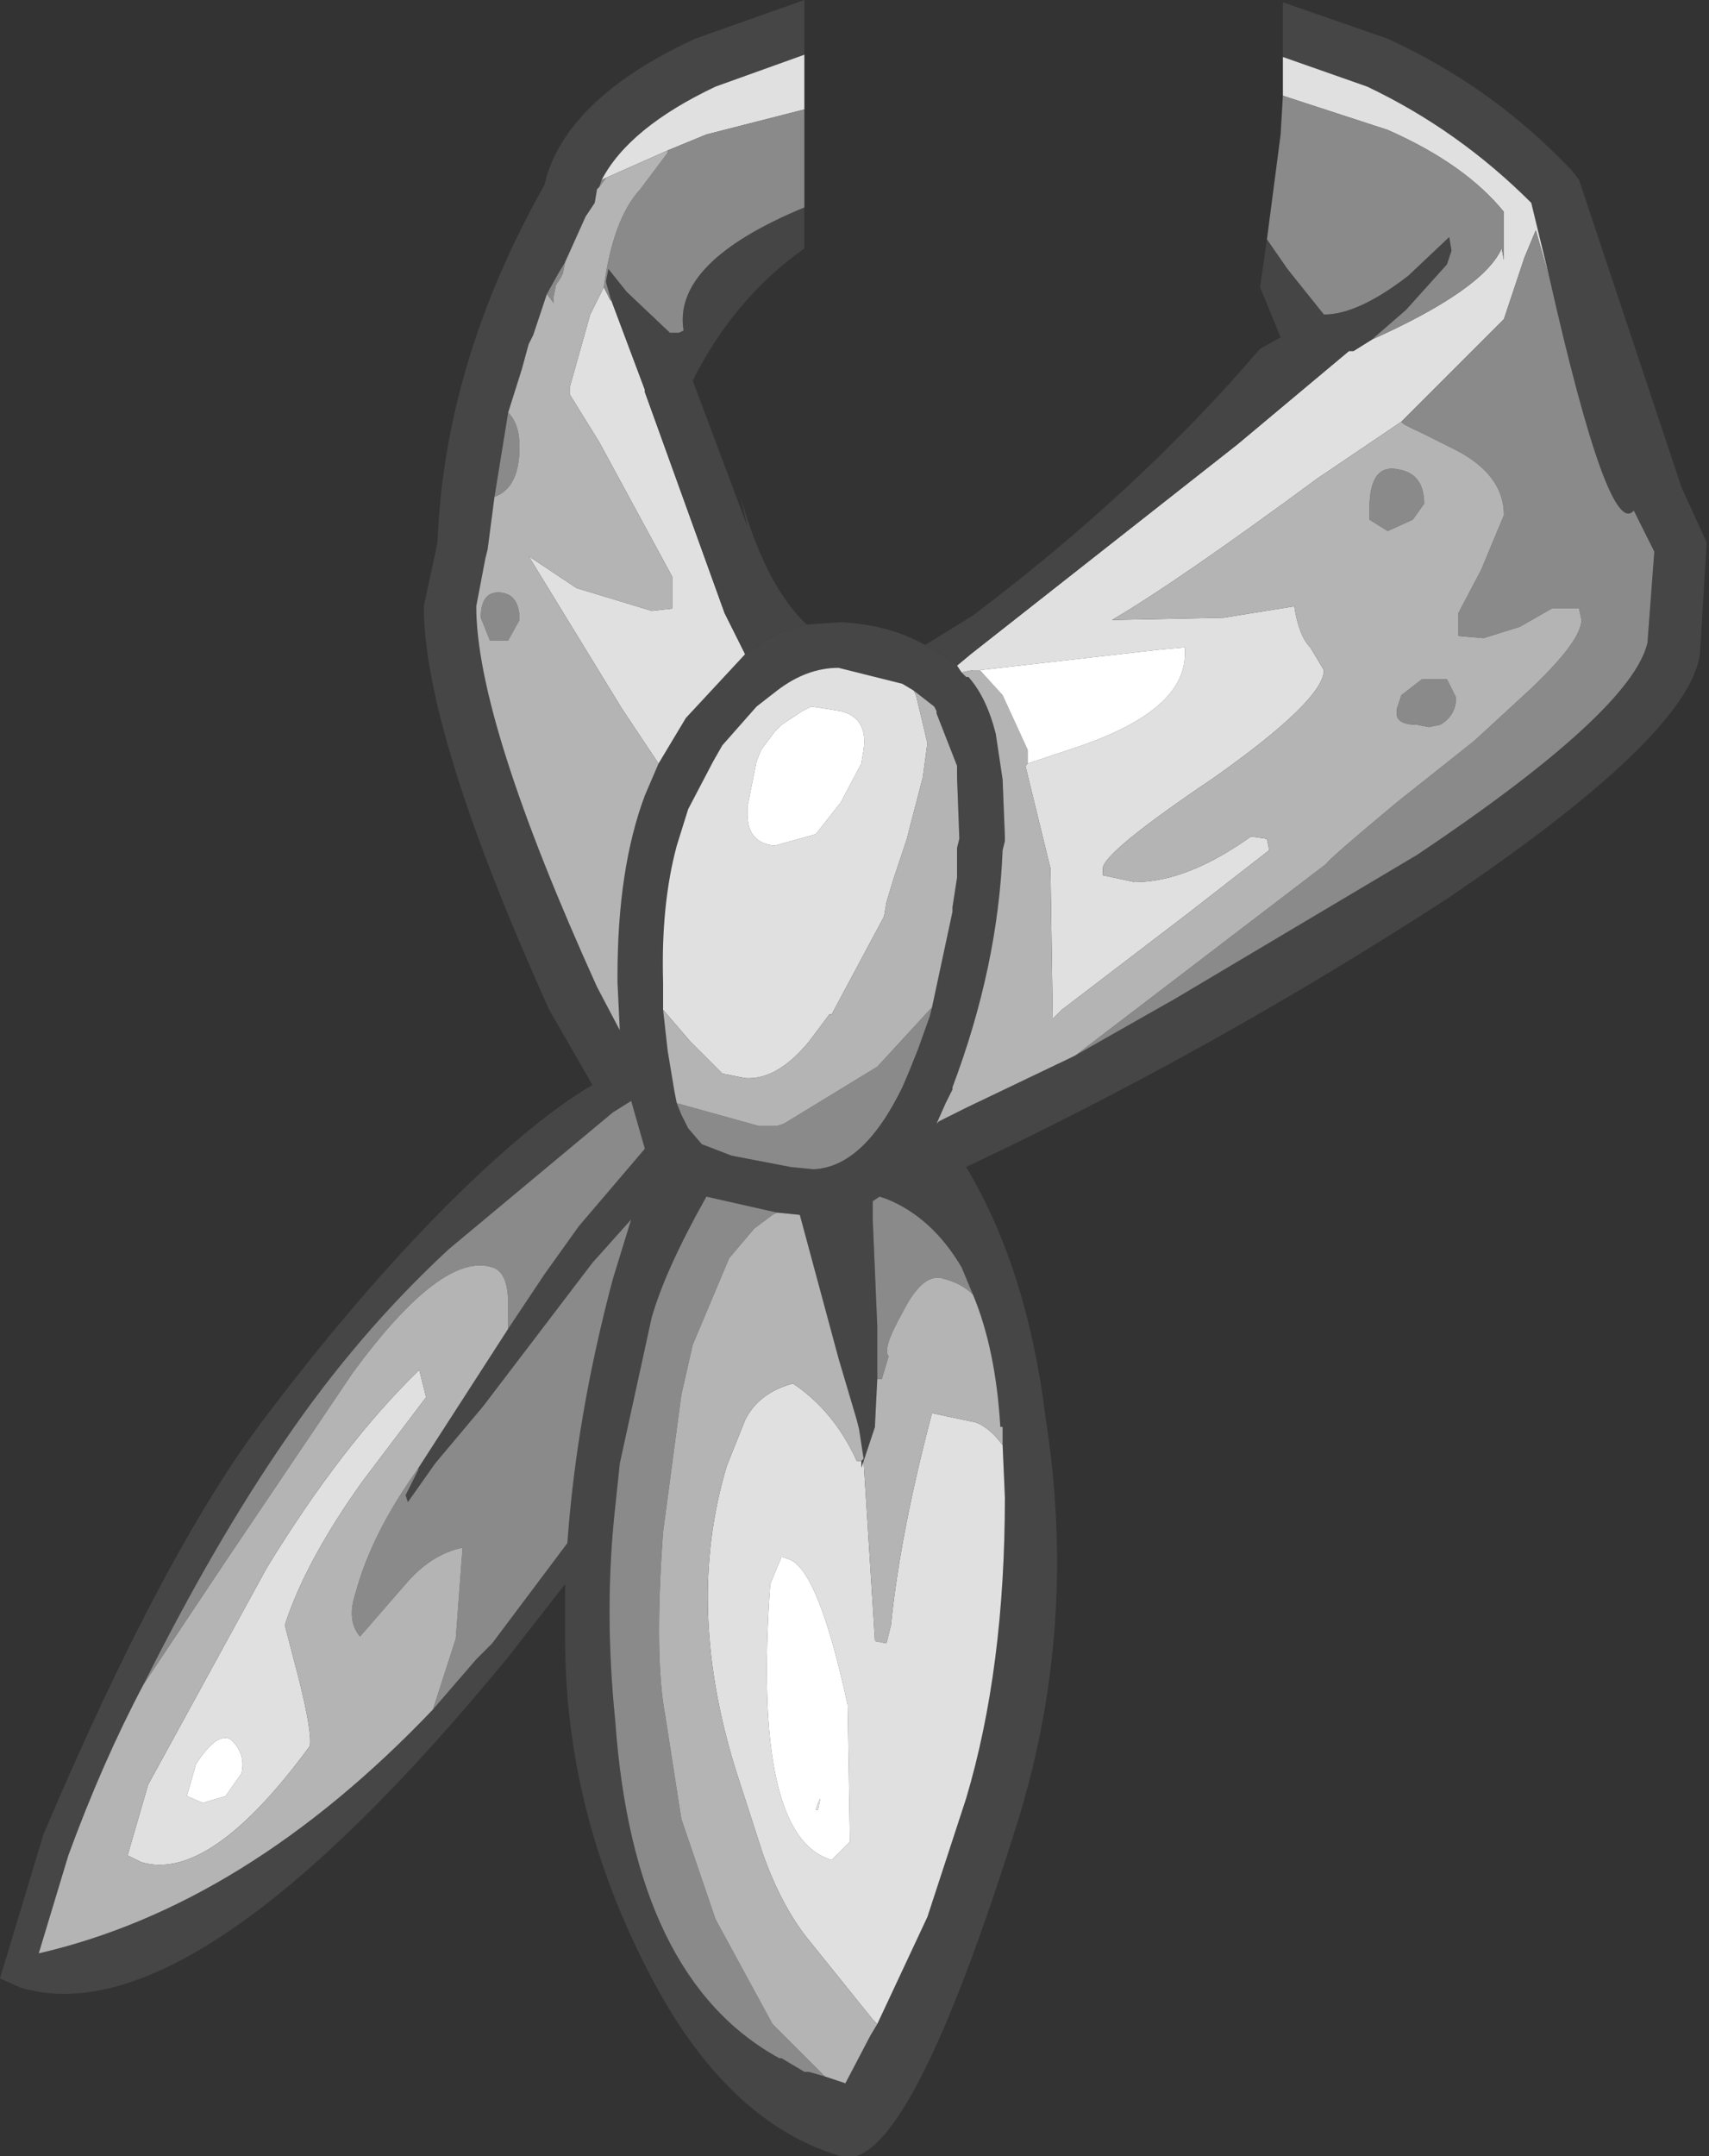 <?xml version="1.0" encoding="UTF-8" standalone="no"?>
<svg xmlns:ffdec="https://www.free-decompiler.com/flash" xmlns:xlink="http://www.w3.org/1999/xlink" ffdec:objectType="shape" height="47.3px" width="37.5px" xmlns="http://www.w3.org/2000/svg">
  <rect width="100%" height="100%" fill="#333333" stroke="none"/>
  <g transform="matrix(1.0, 0.0, 0.0, 1.0, 16.55, 10.2)">
    <path d="M1.15 3.5 L1.9 3.45 Q2.95 3.5 3.75 3.95 4.1 4.1 4.45 4.4 L4.55 4.55 4.65 4.65 4.7 4.65 Q5.1 5.1 5.3 5.9 L5.45 6.9 5.5 8.15 5.5 8.25 5.45 8.45 Q5.35 11.0 4.35 13.65 L4.35 13.7 4.2 14.0 4.0 14.45 4.05 14.4 4.65 14.1 6.95 13.0 7.05 12.95 7.4 12.75 9.25 11.7 14.55 8.55 Q19.25 5.4 19.6 3.9 L19.75 1.9 19.35 1.1 19.3 1.0 Q18.75 1.65 17.45 -4.1 L17.05 -5.75 Q15.45 -7.35 13.45 -8.3 L11.6 -8.95 11.6 -10.15 13.9 -9.35 Q16.2 -8.3 17.95 -6.45 L18.1 -6.25 20.35 0.5 20.9 1.7 20.75 4.15 Q20.5 5.95 15.15 9.55 10.05 12.85 4.65 15.4 6.0 17.65 6.4 20.95 7.1 25.45 5.8 29.7 3.35 37.55 1.9 37.1 -0.65 36.35 -2.35 33.0 -4.15 29.5 -4.15 25.75 L-4.15 24.55 -5.4 26.15 Q-12.3 34.55 -16.1 33.4 L-16.55 33.2 -15.6 30.05 Q-12.95 23.8 -10.7 20.85 -8.5 17.95 -6.45 15.95 -4.75 14.3 -3.55 13.6 L-4.5 11.95 Q-7.25 5.85 -7.25 3.1 L-6.95 1.7 Q-6.8 -2.25 -4.6 -6.15 L-4.55 -6.35 Q-4.0 -8.1 -1.3 -9.35 L1.1 -10.2 1.1 -9.0 -0.85 -8.3 Q-2.75 -7.4 -3.35 -6.25 L-3.4 -6.1 -3.45 -6.05 -3.5 -5.75 -3.7 -5.45 -4.15 -4.45 -4.3 -4.2 -4.55 -3.75 -4.85 -2.85 -4.95 -2.65 -5.1 -2.1 -5.4 -1.15 -5.7 0.7 -5.85 1.85 -5.9 2.05 -6.1 3.1 Q-6.1 5.6 -3.45 11.45 L-2.95 12.4 -3.0 11.35 -3.0 11.2 Q-3.0 8.85 -2.4 7.25 L-2.1 6.55 -1.5 5.55 -0.2 4.15 Q0.45 3.65 1.15 3.5 M3.5 4.95 L3.25 4.8 1.85 4.45 Q1.15 4.45 0.5 4.95 L0.05 5.3 -0.7 6.15 -0.9 6.5 -1.45 7.55 -1.7 8.35 Q-2.05 9.65 -2.0 11.35 L-2.0 11.95 -1.9 12.85 -1.85 13.15 -1.75 13.75 -1.7 14.0 -1.6 14.25 -1.45 14.55 -1.15 14.9 -0.5 15.15 0.8 15.4 1.3 15.45 Q2.4 15.4 3.25 13.65 L3.4 13.3 3.6 12.8 3.85 12.1 3.9 11.9 3.85 11.95 3.9 11.9 4.35 9.8 4.35 9.7 4.45 9.05 4.45 8.4 4.5 8.2 4.45 6.85 4.45 6.6 4.0 5.45 4.0 5.4 3.95 5.3 3.5 4.95 M1.55 35.35 L2.0 35.5 2.55 34.45 2.7 34.2 3.8 31.85 4.65 29.25 Q5.5 26.4 5.5 22.65 L5.45 21.5 5.45 21.1 5.4 21.1 Q5.3 19.4 4.8 18.2 L4.55 17.6 Q3.9 16.5 2.9 16.1 L2.75 16.05 2.6 16.15 2.6 16.55 2.7 18.9 2.7 20.05 2.65 21.05 2.65 21.1 2.4 21.85 2.35 22.0 2.35 21.85 2.4 21.8 2.3 21.15 2.25 20.95 1.85 19.6 1.0 16.45 0.5 16.4 -1.05 16.05 Q-1.95 17.65 -2.25 18.7 L-2.95 21.9 -3.05 22.85 Q-3.3 25.1 -3.05 27.55 -2.65 33.2 0.55 34.95 L0.6 34.95 1.1 35.25 1.2 35.25 1.55 35.35 M-5.4 18.95 L-4.7 17.9 -4.6 17.75 -3.85 16.7 -2.4 15.0 -2.7 13.95 -3.1 14.2 -6.7 17.2 Q-8.7 19.05 -10.3 21.4 -11.85 23.65 -13.4 26.75 -14.3 28.45 -15.05 30.5 L-15.7 32.65 Q-11.15 31.6 -7.05 27.3 L-6.1 26.2 -5.75 25.85 -4.1 23.65 Q-3.9 20.85 -3.1 17.85 L-2.7 16.55 -3.55 17.5 -5.95 20.65 -7.0 21.9 -7.6 22.75 -7.65 22.6 -7.6 22.5 -7.35 22.0 -7.4 22.05 -5.4 18.95" fill="#464646" fill-rule="evenodd" stroke="none"/>
    <path d="M1.1 -7.8 L-1.05 -7.25 -1.9 -6.9 -3.25 -6.3 -3.35 -6.25 Q-2.75 -7.4 -0.85 -8.3 L1.1 -9.0 1.1 -7.8 M-3.3 -3.9 L-3.15 -3.6 -3.15 -3.65 -2.4 -1.65 -2.4 -1.6 -0.65 3.25 -0.2 4.15 -1.5 5.55 -2.1 6.55 -2.9 5.35 -4.95 2.0 -3.9 2.7 -2.25 3.2 -1.8 3.15 -1.8 2.45 -3.4 -0.5 -4.05 -1.55 -4.05 -1.7 -3.6 -3.3 -3.3 -3.9 M11.6 -8.1 L11.6 -8.95 13.45 -8.3 Q15.45 -7.35 17.05 -5.75 L17.45 -4.1 17.15 -5.15 16.9 -4.55 16.45 -3.2 15.3 -2.05 14.2 -0.95 12.35 0.3 Q9.3 2.55 7.85 3.4 L10.3 3.35 11.85 3.1 Q11.95 3.75 12.2 4.0 L12.5 4.5 Q12.5 5.15 10.1 6.85 7.65 8.5 7.65 8.85 L7.65 9.0 8.35 9.15 Q9.5 9.15 10.9 8.15 L11.25 8.2 11.3 8.45 9.5 9.85 6.75 11.95 6.55 12.15 6.5 8.85 5.95 6.6 6.0 6.55 7.05 6.2 Q9.45 5.4 9.45 4.15 L9.45 4.0 8.9 4.05 4.95 4.5 4.8 4.5 4.55 4.55 4.45 4.4 4.75 4.15 10.6 -0.45 13.05 -2.5 13.15 -2.5 13.55 -2.75 Q16.0 -3.85 16.4 -4.75 L16.45 -4.5 16.45 -5.55 Q15.6 -6.6 13.9 -7.35 L11.6 -8.1 M1.6 5.35 L1.25 5.3 1.05 5.4 0.6 5.7 0.45 5.85 0.15 6.25 0.05 6.5 -0.15 7.5 -0.15 7.65 Q-0.15 8.3 0.45 8.35 L1.35 8.1 1.9 7.4 2.35 6.55 2.4 6.25 Q2.5 5.55 1.9 5.4 L1.6 5.35 M-2.0 11.95 L-2.0 11.35 Q-2.05 9.65 -1.7 8.35 L-1.45 7.55 -0.9 6.5 -0.7 6.15 0.05 5.3 0.5 4.95 Q1.15 4.45 1.85 4.45 L3.25 4.8 3.5 4.95 3.55 5.05 3.8 6.1 3.7 6.85 3.4 8.0 3.35 8.2 3.05 9.1 2.9 9.6 2.85 9.9 1.7 12.05 1.65 12.05 1.2 12.65 Q0.5 13.5 -0.2 13.45 L-0.7 13.35 -1.4 12.65 -2.0 11.95 M2.7 34.2 L2.6 34.1 1.15 32.3 Q0.6 31.6 0.2 30.5 L-0.35 28.8 Q-1.55 25.1 -0.6 21.95 L-0.2 20.95 Q0.1 20.35 0.85 20.15 1.75 20.75 2.25 21.85 L2.35 21.85 2.35 22.0 2.4 21.85 2.65 25.8 2.9 25.85 3.0 25.45 Q3.2 23.45 3.9 20.8 L4.85 21.0 Q5.15 21.1 5.45 21.5 L5.5 22.65 Q5.5 26.4 4.65 29.25 L3.8 31.85 2.7 34.2 M1.45 29.25 L1.4 29.5 1.35 29.5 1.4 29.35 1.45 29.25 M0.75 24.0 L0.6 23.95 0.35 24.55 Q-0.05 30.1 1.7 30.6 L2.1 30.2 2.05 27.2 Q1.4 24.2 0.75 24.0 M-7.35 19.85 L-7.2 20.45 -8.6 22.3 Q-9.85 24.05 -10.3 25.45 L-10.0 26.6 Q-9.7 27.8 -9.75 28.1 -11.95 31.1 -13.45 30.65 L-13.75 30.5 -13.3 28.95 -10.7 24.2 Q-9.05 21.5 -7.35 19.85 M-11.25 28.7 Q-11.15 28.25 -11.5 27.95 -11.8 27.8 -12.25 28.5 L-12.45 29.2 -12.1 29.35 -11.6 29.2 -11.25 28.7" fill="#e0e0e0" fill-rule="evenodd" stroke="none"/>
    <path d="M-3.15 -3.65 L-3.25 -4.0 -3.25 -4.05 -3.2 -4.3 -2.8 -3.8 -1.85 -2.9 -1.75 -2.9 -1.65 -2.9 -1.55 -2.95 Q-1.8 -4.45 1.1 -5.65 L1.1 -4.75 Q-0.45 -3.65 -1.35 -1.85 L-0.15 1.35 -0.3 0.7 Q0.25 2.65 1.15 3.5 0.45 3.65 -0.2 4.15 L-0.65 3.25 -2.4 -1.6 -2.4 -1.65 -3.15 -3.65 M3.75 3.95 L4.8 3.3 Q8.45 0.55 11.1 -2.55 L11.55 -2.8 11.1 -3.9 11.25 -4.95 11.7 -4.3 12.5 -3.3 Q13.25 -3.3 14.35 -4.15 L15.25 -5.0 15.3 -4.7 15.2 -4.4 14.3 -3.4 13.55 -2.75 13.15 -2.5 13.05 -2.5 10.6 -0.45 4.75 4.15 4.45 4.4 Q4.1 4.1 3.75 3.95" fill="#454545" fill-rule="evenodd" stroke="none"/>
    <path d="M1.1 -7.8 L1.1 -5.65 Q-1.8 -4.45 -1.55 -2.95 L-1.65 -2.9 -1.75 -2.9 -1.85 -2.9 -2.8 -3.8 -3.2 -4.3 -3.25 -4.05 -3.25 -4.0 -3.15 -3.65 -3.15 -3.6 -3.3 -3.9 Q-3.1 -5.4 -2.5 -6.05 L-1.9 -6.85 -1.9 -6.9 -1.05 -7.25 1.1 -7.8 M11.25 -4.95 L11.55 -7.25 11.6 -8.1 13.9 -7.35 Q15.6 -6.6 16.45 -5.55 L16.45 -4.5 16.4 -4.75 Q16.0 -3.85 13.55 -2.75 L14.3 -3.4 15.2 -4.4 15.3 -4.7 15.25 -5.0 14.35 -4.15 Q13.25 -3.3 12.5 -3.3 L11.7 -4.3 11.25 -4.95 M14.2 -0.95 L15.3 -2.05 16.45 -3.2 16.9 -4.55 17.15 -5.15 17.45 -4.1 Q18.75 1.65 19.3 1.0 L19.35 1.1 19.75 1.9 19.6 3.9 Q19.25 5.4 14.55 8.55 L9.25 11.7 7.4 12.75 7.05 12.95 12.55 8.75 Q12.6 8.65 14.1 7.4 L15.8 6.05 17.05 4.9 Q18.15 3.85 18.15 3.4 L18.1 3.15 17.5 3.15 16.8 3.55 16.0 3.8 15.45 3.75 15.45 3.25 15.95 2.3 16.45 1.1 Q16.45 0.2 15.35 -0.35 L14.65 -0.7 Q14.2 -0.9 14.2 -0.95 M14.65 4.7 L15.2 4.7 15.4 5.1 Q15.4 5.5 15.05 5.7 L14.8 5.75 14.55 5.7 Q14.15 5.7 14.1 5.5 L14.1 5.35 14.2 5.05 14.65 4.7 M14.7 0.85 L14.45 1.2 13.9 1.45 13.5 1.2 13.5 0.95 Q13.5 -0.05 14.15 0.1 14.7 0.2 14.7 0.85 M3.85 11.95 L3.9 11.9 3.85 12.1 3.6 12.8 3.4 13.3 3.25 13.65 Q2.4 15.4 1.3 15.45 L0.8 15.4 -0.5 15.15 -1.15 14.9 -1.45 14.55 -1.6 14.25 -1.7 14.0 0.1 14.5 0.5 14.5 0.65 14.45 2.7 13.2 3.85 11.95 M0.5 16.4 L0.4 16.45 0.0 16.75 -0.55 17.4 -1.35 19.3 -1.6 20.4 -2.0 23.4 Q-2.2 26.15 -1.95 27.45 L-1.6 29.7 -0.85 31.9 0.4 34.2 1.55 35.35 1.2 35.25 1.1 35.25 0.6 34.95 0.55 34.95 Q-2.65 33.2 -3.05 27.55 -3.3 25.1 -3.05 22.85 L-2.95 21.9 -2.25 18.7 Q-1.95 17.65 -1.05 16.05 L0.5 16.4 M2.7 20.05 L2.7 18.9 2.6 16.55 2.6 16.15 2.75 16.05 2.9 16.1 Q3.9 16.5 4.55 17.6 L4.8 18.2 Q4.55 17.95 4.15 17.85 3.7 17.7 3.25 18.6 2.8 19.4 2.95 19.55 L2.8 20.05 2.7 20.05 M-3.35 -6.25 L-3.25 -6.3 -3.4 -6.1 -3.35 -6.25 M-4.15 -4.45 L-4.2 -4.2 -4.25 -4.1 -4.35 -3.95 -4.4 -3.7 -4.4 -3.55 -4.55 -3.75 -4.3 -4.2 -4.15 -4.45 M-5.4 -1.15 Q-5.15 -0.9 -5.15 -0.4 -5.15 0.5 -5.7 0.7 L-5.4 -1.15 M-5.15 3.4 L-5.4 3.85 -5.8 3.85 -6.0 3.35 Q-6.0 2.75 -5.55 2.8 -5.15 2.85 -5.15 3.4 M-13.4 26.75 Q-11.85 23.65 -10.3 21.4 -8.7 19.05 -6.7 17.2 L-3.1 14.2 -2.7 13.95 -2.4 15.0 -3.85 16.7 -4.6 17.75 -4.7 17.9 -5.4 18.95 -5.4 18.4 Q-5.4 17.7 -5.75 17.6 -6.85 17.25 -8.8 19.9 L-11.6 24.05 -13.4 26.75 M-7.4 22.05 L-7.35 22.0 -7.6 22.5 -7.65 22.6 -7.6 22.75 -7.0 21.9 -5.95 20.65 -3.55 17.5 -2.7 16.55 -3.1 17.85 Q-3.9 20.85 -4.1 23.65 L-5.75 25.85 -6.1 26.2 -7.05 27.3 -6.55 25.75 -6.4 23.75 Q-7.1 23.9 -7.65 24.55 L-8.65 25.7 Q-8.95 25.35 -8.75 24.75 -8.4 23.45 -7.4 22.05" fill="#8a8a8a" fill-rule="evenodd" stroke="none"/>
    <path d="M-1.9 -6.9 L-1.9 -6.85 -2.5 -6.05 Q-3.1 -5.4 -3.3 -3.9 L-3.6 -3.3 -4.05 -1.7 -4.05 -1.55 -3.4 -0.5 -1.8 2.45 -1.8 3.15 -2.25 3.2 -3.9 2.7 -4.95 2.0 -2.9 5.35 -2.1 6.55 -2.4 7.25 Q-3.0 8.85 -3.0 11.2 L-3.0 11.35 -2.95 12.4 -3.45 11.45 Q-6.1 5.6 -6.1 3.1 L-5.9 2.05 -5.85 1.85 -5.7 0.7 Q-5.15 0.5 -5.15 -0.4 -5.15 -0.9 -5.4 -1.15 L-5.1 -2.1 -4.95 -2.65 -4.85 -2.85 -4.55 -3.75 -4.4 -3.55 -4.4 -3.7 -4.35 -3.95 -4.25 -4.1 -4.2 -4.2 -4.15 -4.45 -3.7 -5.45 -3.5 -5.75 -3.45 -6.05 -3.4 -6.1 -3.25 -6.3 -1.9 -6.9 M4.55 4.55 L4.8 4.5 4.95 4.5 5.45 5.05 6.0 6.25 6.0 6.55 5.95 6.6 6.5 8.85 6.55 12.15 6.75 11.95 9.5 9.85 11.3 8.45 11.25 8.2 10.9 8.15 Q9.5 9.15 8.35 9.15 L7.65 9.0 7.65 8.85 Q7.65 8.5 10.1 6.85 12.5 5.15 12.5 4.5 L12.2 4.0 Q11.95 3.75 11.85 3.1 L10.3 3.35 7.85 3.4 Q9.3 2.55 12.35 0.3 L14.2 -0.95 Q14.2 -0.9 14.65 -0.7 L15.35 -0.35 Q16.45 0.2 16.45 1.1 L15.95 2.3 15.45 3.25 15.45 3.75 16.0 3.8 16.8 3.55 17.5 3.15 18.1 3.15 18.15 3.4 Q18.15 3.85 17.05 4.9 L15.8 6.05 14.1 7.4 Q12.6 8.65 12.55 8.75 L7.05 12.95 6.95 13.0 4.65 14.1 4.05 14.4 4.0 14.45 4.2 14.0 4.35 13.7 4.35 13.65 Q5.35 11.0 5.45 8.45 L5.5 8.25 5.5 8.15 5.45 6.9 5.3 5.9 Q5.1 5.1 4.7 4.65 L4.65 4.65 4.55 4.55 M14.7 0.85 Q14.7 0.2 14.15 0.1 13.5 -0.05 13.5 0.95 L13.5 1.2 13.9 1.45 14.45 1.2 14.7 0.85 M14.65 4.7 L14.2 5.05 14.1 5.35 14.1 5.5 Q14.15 5.7 14.55 5.7 L14.8 5.75 15.05 5.7 Q15.4 5.5 15.4 5.1 L15.2 4.7 14.65 4.7 M3.5 4.95 L3.95 5.3 4.0 5.4 4.0 5.45 4.45 6.6 4.45 6.85 4.5 8.2 4.45 8.4 4.45 9.05 4.35 9.7 4.35 9.8 3.9 11.9 3.85 11.95 2.7 13.2 0.65 14.45 0.5 14.5 0.1 14.5 -1.7 14.0 -1.75 13.75 -1.85 13.15 -1.9 12.85 -2.0 11.95 -1.4 12.65 -0.7 13.35 -0.2 13.45 Q0.5 13.5 1.2 12.65 L1.65 12.05 1.7 12.05 2.85 9.9 2.9 9.6 3.05 9.1 3.35 8.2 3.4 8.0 3.7 6.85 3.8 6.1 3.55 5.05 3.5 4.95 M1.55 35.35 L0.4 34.2 -0.85 31.9 -1.6 29.7 -1.95 27.45 Q-2.2 26.15 -2.0 23.4 L-1.6 20.4 -1.35 19.3 -0.55 17.4 0.0 16.75 0.4 16.45 0.5 16.4 1.0 16.45 1.85 19.6 2.25 20.95 2.3 21.15 2.4 21.8 2.35 21.85 2.25 21.85 Q1.75 20.75 0.85 20.15 0.1 20.35 -0.2 20.95 L-0.6 21.95 Q-1.55 25.1 -0.35 28.8 L0.2 30.5 Q0.6 31.6 1.15 32.3 L2.6 34.1 2.7 34.2 2.55 34.45 2.0 35.5 1.55 35.35 M2.7 20.05 L2.8 20.05 2.95 19.55 Q2.8 19.4 3.25 18.6 3.7 17.7 4.15 17.85 4.55 17.95 4.8 18.2 5.3 19.4 5.4 21.1 L5.45 21.1 5.45 21.5 Q5.15 21.1 4.85 21.0 L3.9 20.8 Q3.2 23.45 3.0 25.45 L2.9 25.85 2.65 25.8 2.4 21.85 2.65 21.1 2.65 21.05 2.7 20.05 M-5.15 3.4 Q-5.15 2.85 -5.55 2.8 -6.0 2.75 -6.0 3.35 L-5.8 3.85 -5.4 3.85 -5.15 3.4 M-13.4 26.75 L-11.6 24.05 -8.8 19.9 Q-6.85 17.25 -5.75 17.6 -5.4 17.7 -5.4 18.4 L-5.4 18.95 -7.4 22.05 Q-8.4 23.45 -8.75 24.75 -8.95 25.35 -8.65 25.7 L-7.65 24.55 Q-7.1 23.9 -6.4 23.75 L-6.55 25.75 -7.05 27.3 Q-11.15 31.6 -15.7 32.65 L-15.05 30.5 Q-14.3 28.45 -13.4 26.75 M-7.35 19.85 Q-9.05 21.5 -10.7 24.2 L-13.3 28.95 -13.75 30.5 -13.45 30.65 Q-11.95 31.1 -9.75 28.1 -9.7 27.8 -10.0 26.6 L-10.3 25.45 Q-9.85 24.05 -8.6 22.3 L-7.2 20.45 -7.35 19.85" fill="#b4b4b4" fill-rule="evenodd" stroke="none"/>
    <path d="M4.95 4.5 L8.9 4.05 9.45 4.0 9.45 4.15 Q9.45 5.4 7.05 6.2 L6.0 6.55 6.0 6.25 5.45 5.05 4.95 4.5 M1.6 5.35 L1.9 5.4 Q2.5 5.55 2.4 6.25 L2.35 6.55 1.9 7.4 1.35 8.1 0.45 8.35 Q-0.15 8.3 -0.15 7.65 L-0.15 7.5 0.05 6.5 0.15 6.25 0.45 5.85 0.6 5.7 1.05 5.4 1.25 5.3 1.6 5.35 M0.75 24.0 Q1.4 24.2 2.05 27.2 L2.1 30.2 1.7 30.6 Q-0.05 30.1 0.35 24.55 L0.6 23.95 0.75 24.0 M1.45 29.25 L1.4 29.35 1.35 29.5 1.4 29.5 1.45 29.25 M-11.25 28.7 L-11.6 29.2 -12.1 29.35 -12.45 29.2 -12.25 28.5 Q-11.8 27.8 -11.5 27.95 -11.15 28.25 -11.25 28.7" fill="#ffffff" fill-rule="evenodd" stroke="none"/>
  </g>
</svg>
